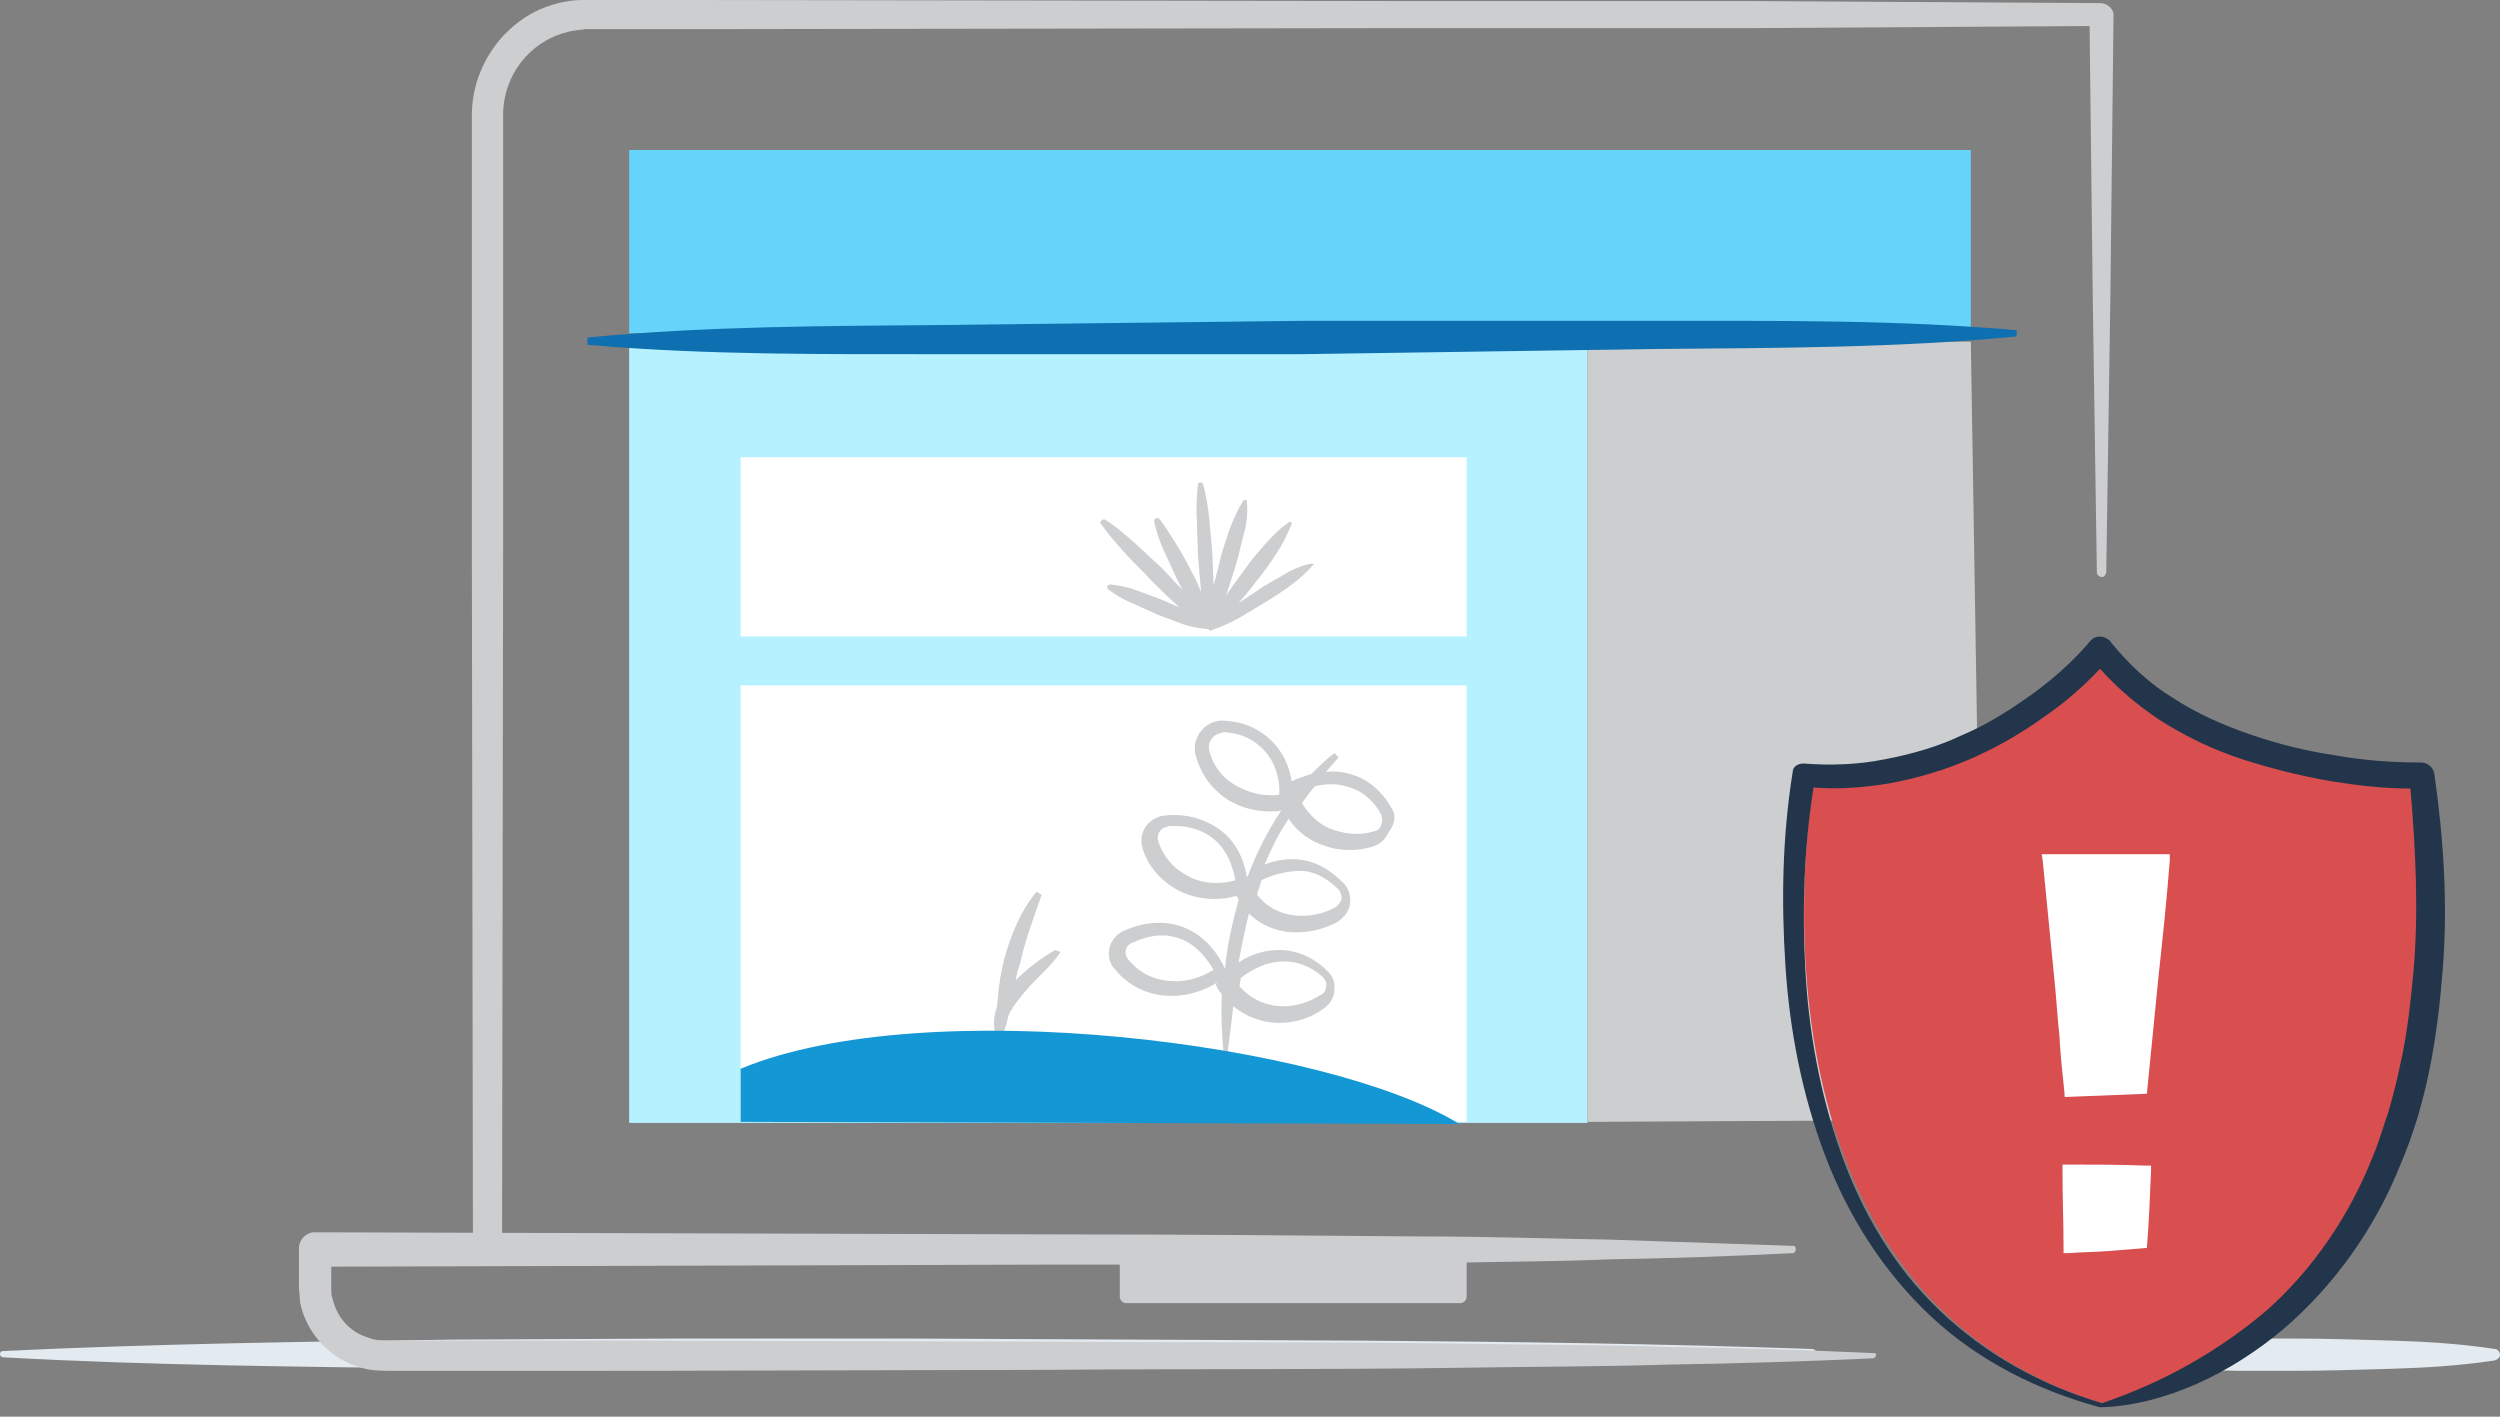 <svg id="security-error" xmlns="http://www.w3.org/2000/svg" x="0px" y="0px" viewBox="0 0 240 136">
<rect x="0" y="0" width="240" height="136" fill="#808080" stroke="none"/>
<path fill="#E3EAF0" d="M0.3,129.7c14.5-0.7,29-0.9,43.4-1.1l21.7-0.1h21.7l43.4,0.2c14.5,0.1,29,0.3,43.4,0.8c0.3,0,0.5,0.2,0.5,0.5 s-0.2,0.5-0.5,0.5c-14.5,0.5-29,0.6-43.4,0.8l-43.4,0.2H65.4l-21.7-0.1c-14.5-0.2-29-0.3-43.4-1.1c-0.1,0-0.3-0.1-0.3-0.3 C0,129.8,0.1,129.7,0.3,129.7L0.3,129.7z"/>
<path fill="#E3EAF0" d="M200.3,129.7c3.3-0.7,6.5-0.9,9.8-1.1l4.9-0.1h4.9c3.3,0,6.5,0.1,9.8,0.2c3.3,0.1,6.5,0.3,9.8,0.8 c0.3,0,0.5,0.3,0.5,0.6c0,0.2-0.2,0.4-0.5,0.5c-3.3,0.5-6.5,0.7-9.8,0.8s-6.5,0.2-9.8,0.2H215l-4.9-0.1c-3.3-0.1-6.5-0.4-9.8-1.1 c-0.1,0-0.2-0.2-0.2-0.3C200.1,129.8,200.2,129.7,200.3,129.7L200.3,129.7z"/>
<polyline fill="#B6F1FF" points="60.4,107.8 60.4,32.4 152.4,32.4 152.4,107.8 65.4,107.8 "/>
<polyline fill="#65D3FA" points="60.4,32 60.4,14.4 189.2,14.4 189.2,32 67.4,32 "/>
<polyline fill="#CCCED0" points="189.2,32.8 190.4,107.5 152.4,107.7 152.4,32.8 189.2,32.8 "/>
<polyline fill="#FFFFFF" points="134.4,107.7 71.1,107.7 71.1,65.8 140.8,65.8 140.8,107.7 "/>
<polyline fill="#FFFFFF" points="140.8,61.1 71.1,61.1 71.1,43.9 140.8,43.9 140.8,61.1 "/>
<path fill="#CCCED0" d="M125.9,54.1c-1,0.2-1.9,0.6-2.7,1.1c-0.8,0.5-1.7,0.9-2.5,1.5c-0.6,0.4-1.2,0.8-1.8,1.2 c0.6-0.7,1.2-1.4,1.7-2.1c0.7-0.8,1.3-1.7,1.9-2.6c0.6-0.9,1.1-1.9,1.5-2.9c0-0.1,0-0.2-0.1-0.2h-0.1c-0.9,0.6-1.7,1.4-2.4,2.2 c-0.7,0.8-1.4,1.6-2,2.5c-0.6,0.8-1.2,1.6-1.7,2.4c0.3-0.9,0.6-1.9,0.9-2.8c0.3-1,0.5-2,0.8-3.1c0.3-1,0.4-2.1,0.3-3.2 c0,0,0-0.1-0.1-0.1s-0.1,0-0.2,0l0,0c-0.6,0.9-1,1.9-1.4,2.9c-0.3,1-0.7,2-0.9,3c-0.2,0.8-0.4,1.6-0.6,2.3c0-1-0.1-1.9-0.1-2.9 c-0.1-1.1-0.2-2.3-0.3-3.4c-0.1-1.1-0.3-2.3-0.6-3.4c0-0.1-0.2-0.2-0.3-0.2c-0.1,0-0.2,0.1-0.2,0.2c-0.1,1.1-0.2,2.3-0.1,3.4 c0,1.1,0.1,2.3,0.1,3.4c0.1,1.1,0.2,2.3,0.3,3.4v0.1c-0.3-0.7-0.6-1.4-1-2.1c-0.4-0.8-0.9-1.7-1.4-2.5s-1-1.6-1.6-2.4 c-0.1-0.1-0.3-0.1-0.4,0s-0.1,0.2-0.1,0.3c0.2,0.9,0.5,1.8,0.9,2.7s0.8,1.7,1.2,2.6c0.2,0.4,0.4,0.8,0.6,1.2c-0.7-0.7-1.3-1.4-2-2.1 c-0.9-0.8-1.7-1.6-2.6-2.4c-0.9-0.8-1.8-1.6-2.8-2.2c-0.1-0.1-0.3,0-0.4,0.1s-0.1,0.2,0,0.3c0.7,1,1.5,1.9,2.3,2.8 c0.8,0.9,1.7,1.7,2.5,2.6c0.8,0.8,1.7,1.7,2.6,2.5l0.1,0.1c-0.5-0.2-1.1-0.5-1.6-0.7c-0.8-0.3-1.6-0.6-2.4-0.9 c-0.8-0.3-1.7-0.5-2.6-0.6c-0.1,0-0.3,0.1-0.3,0.2c0,0.1,0,0.2,0.1,0.3c0.7,0.5,1.5,1,2.3,1.3c0.8,0.4,1.6,0.7,2.4,1.1 c0.8,0.3,1.6,0.6,2.4,0.9c0.8,0.3,1.6,0.4,2.5,0.5c0,0,0,0,0.1,0.1l0,0c0.1,0.1,0.2,0.1,0.2,0c0.9-0.3,1.8-0.7,2.7-1.2 c0.8-0.5,1.7-1,2.5-1.5s1.6-1,2.4-1.6s1.5-1.2,2.2-2v-0.1C126,54.2,126,54.1,125.9,54.1z"/>
<path fill="#0E6FB1" d="M193.6,32.3c-11.4,1.1-22.9,1.1-34.3,1.2L125,34H90.7c-11.4,0-22.9,0.1-34.3-0.9v-0.7 c11.4-1.1,22.9-1.1,34.3-1.2l34.3-0.4h34.3c11.4,0,22.9-0.1,34.3,0.9V32.3z"/>
<path fill="#CCCED0" d="M101.3,91.2c-1.4,0.8-2.7,1.8-3.8,2.9c0.1-0.5,0.2-1,0.4-1.5c0.5-2.3,1.3-4.4,2.1-6.7l-0.5-0.3 c-0.8,1-1.4,2-1.9,3.1s-0.9,2.3-1.2,3.4c-0.3,1.2-0.5,2.4-0.6,3.6c0,0.3-0.1,0.7-0.1,1c-0.3,0.8-0.4,1.8-0.1,2.6h0.3l0.1-0.2 c0,0.1,0,0.1,0,0.2h0.3c0.2-0.6,0.4-1.2,0.5-1.8c0.1-0.1,0.1-0.3,0.2-0.4c0.4-0.7,0.9-1.3,1.4-1.9s1.1-1.2,1.7-1.8s1.2-1.2,1.7-2 L101.3,91.2z"/>
<path fill="#CCCED0" d="M133.6,77.6c-0.6-1.1-1.8-2.6-3.7-3.2c-0.9-0.3-1.7-0.4-2.6-0.3c0.4-0.5,0.8-0.9,1.2-1.4l-0.4-0.4 c-0.8,0.6-1.5,1.3-2.2,2c-0.6,0.2-1.3,0.4-1.9,0.7c-0.2-1.3-0.8-3-2.4-4.3c-1.1-0.9-2.4-1.4-3.9-1.5c-1.5-0.2-2.8,0.9-3,2.4 c0,0.3,0,0.7,0.1,1c0.4,1.4,1.2,2.7,2.3,3.6c1.3,1.1,3,1.7,4.8,1.7c0.4,0,0.8,0,1.1-0.1c-1.3,2-2.4,4.1-3.2,6.3l-0.1,0.1 c-0.2-1.3-0.9-3.7-3.3-5c-1.4-0.8-3-1.1-4.7-0.9c-1.3,0.2-2.3,1.4-2.1,2.7c0,0.2,0.1,0.3,0.1,0.5c0.5,1.6,1.6,2.9,3.1,3.8 c1.2,0.7,2.5,1,3.8,1c0.7,0,1.5-0.1,2.1-0.3c0.1,0.1,0.1,0.2,0.2,0.4c-0.6,2.2-1.1,4.4-1.3,6.6c-0.3-0.7-1.8-3.7-5.1-4.3 c-1.6-0.3-3.2,0-4.7,0.7c-1.2,0.6-1.7,2-1.1,3.2c0.1,0.2,0.2,0.3,0.3,0.4c1,1.3,2.5,2.2,4.2,2.5c0.5,0.1,0.9,0.1,1.4,0.1 c1.5,0,3-0.5,4.3-1.3l-0.2,0.2l0.2,0.4c0.1,0.2,0.3,0.4,0.4,0.6c-0.1,2,0,4,0.2,6h0.3c0.2-1.6,0.4-3.3,0.6-4.9 c1.2,1,2.8,1.6,4.4,1.6l0,0c1.6,0,3.1-0.5,4.3-1.4l0,0c0.6-0.4,1-1.1,1-1.8c0.1-0.7-0.2-1.4-0.8-1.9c-0.9-0.9-2.5-1.9-4.5-1.9l0,0 c-1.4,0-2.7,0.4-3.9,1.2c0.3-1.6,0.6-3.1,1-4.7c1.1,1.1,2.6,1.7,4.1,1.8c0.2,0,0.4,0,0.6,0c1.3,0,2.7-0.4,3.8-1 c0.6-0.4,1.1-1,1.2-1.7c0.1-0.7-0.1-1.5-0.6-2c-0.9-0.9-2.3-2.1-4.4-2.3c-1.1-0.1-2.2,0.1-3.2,0.5c0.6-1.4,1.2-2.7,2-3.9 c0.1-0.2,0.2-0.3,0.3-0.5c0.8,1.2,2.1,2.2,3.5,2.6c0.8,0.3,1.6,0.4,2.4,0.4c0.7,0,1.4-0.1,2.1-0.3c0.7-0.2,1.3-0.7,1.6-1.4 C134,79,134,78.2,133.6,77.6z M113.7,83.9c-1.2-0.7-2-1.7-2.5-3.1c-0.2-0.6,0.1-1.2,0.7-1.4c0.1,0,0.2,0,0.2-0.1c0.3,0,0.5,0,0.8,0 c1.1,0,2.1,0.3,3,0.8c2,1.2,2.5,3.4,2.7,4.4C116.9,85,115.1,84.8,113.7,83.9z M111.7,94.1c-1.3-0.2-2.5-0.9-3.4-2 c-0.4-0.5-0.3-1.2,0.2-1.5c0.1,0,0.1-0.1,0.2-0.1c0.9-0.4,1.9-0.7,2.8-0.7c0.3,0,0.7,0,1,0.1c2.3,0.4,3.5,2.4,4,3.2 C115.1,94,113.4,94.4,111.7,94.1L111.7,94.1z M123.3,92.3L123.3,92.3c1.7,0,2.9,0.8,3.7,1.5c0.2,0.2,0.4,0.6,0.3,0.9 c0,0.3-0.2,0.7-0.5,0.8c-1.1,0.7-2.3,1.1-3.6,1.1l0,0c-2.1,0-3.5-1.1-4.2-1.9c0-0.3,0.1-0.5,0.1-0.8 C119.9,93.3,121.3,92.3,123.3,92.3L123.3,92.3z M125,83.6c1.6,0.1,2.8,1.1,3.5,1.8c0.2,0.2,0.3,0.6,0.3,0.9 c-0.1,0.3-0.3,0.6-0.6,0.8l0,0c-1.1,0.6-2.4,0.9-3.7,0.8c-1.5-0.1-2.9-0.8-3.8-2v-0.1c0.1-0.4,0.3-0.9,0.4-1.3 C122.3,83.9,123.7,83.6,125,83.6L125,83.6z M122.8,76.3c-1.7,0.2-3.4-0.3-4.8-1.3c-0.9-0.7-1.6-1.7-1.9-2.9c-0.2-0.7,0.2-1.5,1-1.7 c0.1,0,0.2-0.1,0.4-0.1c0.1,0,0.1,0,0.2,0c1.2,0.1,2.3,0.5,3.2,1.3C122.7,73.1,122.9,75.4,122.8,76.3L122.8,76.3z M132.6,79.2 c-0.1,0.3-0.4,0.6-0.7,0.6c-1.2,0.4-2.5,0.3-3.8-0.1s-2.4-1.4-3.1-2.6c0.4-0.6,0.8-1.1,1.2-1.6c1.1-0.3,2.3-0.3,3.4,0.1 c1.6,0.5,2.5,1.7,3,2.6C132.7,78.5,132.7,78.9,132.6,79.2L132.6,79.2z"/>
<path fill="#D94F4F" d="M201.6,63.5c0,0-10.1,12.5-27.4,11c0,0-9.3,49.8,28.6,60.5c0,0,36.9-5.1,29.5-60.5 C232.2,74.5,211.4,76.1,201.6,63.5z"/>
<path fill="#23354B" d="M233.7,74.3c-0.1-0.6-0.6-1.1-1.3-1.1l0,0c-2.8,0-5.5-0.2-8.3-0.7c-2.7-0.4-5.5-1.1-8.1-2s-5.1-2-7.4-3.5 c-2.3-1.4-4.3-3.3-6-5.4c0-0.1-0.1-0.1-0.2-0.2c-0.5-0.4-1.3-0.4-1.7,0.1l0,0c-1.6,1.9-3.6,3.7-5.7,5.2c-2.1,1.5-4.3,2.9-6.7,3.9 c-2.3,1.1-4.8,1.8-7.4,2.3c-2.5,0.5-5.1,0.6-7.7,0.4h-0.1c-0.5,0-1,0.3-1,0.8c-1,6.2-1.1,12.4-0.7,18.6c0.4,6.2,1.6,12.4,3.8,18.2 c2.2,5.8,5.6,11.2,10.2,15.5c4.6,4.3,10.3,7.1,16.2,8.7h0.1l0,0c3.2-0.1,6.4-1,9.3-2.3c2.9-1.3,5.7-3.1,8.2-5.2 c4.9-4.2,8.8-9.7,11.2-15.7c2.6-6,3.6-12.4,4.1-18.8C235,87,234.6,80.6,233.7,74.3z M231.7,93.2c-0.3,3.1-0.6,6.1-1.3,9.1 c-0.3,1.5-0.7,3-1.1,4.4c-0.5,1.4-0.9,2.9-1.5,4.3c-2.2,5.6-5.7,10.8-10.2,14.8c-4.6,3.9-9.9,6.9-15.8,8.9 c-5.8-1.7-11.2-4.7-15.6-8.9c-4.4-4.2-7.5-9.5-9.5-15.2s-3.1-11.7-3.4-17.8c-0.3-5.7-0.1-11.5,0.8-17.2c2.4,0.2,4.9,0,7.3-0.4 c2.7-0.5,5.4-1.3,7.9-2.4s4.9-2.5,7.1-4.1c1.9-1.3,3.6-2.8,5.2-4.5c1.7,1.9,3.6,3.5,5.7,4.9c2.5,1.6,5.2,2.9,8,3.8s5.6,1.6,8.5,2.1 c2.5,0.4,5,0.7,7.6,0.7C231.9,81.6,232.2,87.4,231.7,93.2L231.7,93.2z"/>
<path fill="#CCCED0" d="M179.9,129.9c-6.5-0.3-13.1-0.5-19.6-0.6c-6.5-0.2-13.1-0.2-19.6-0.3c-13.1-0.2-26.2-0.1-39.3-0.2l-39.3-0.1 H42.5h-4.9c-0.9,0-1.4,0-2-0.2s-1.2-0.4-1.7-0.8c-1-0.7-1.7-1.8-2-3.1c-0.1-0.3-0.1-0.6-0.1-0.9v-1.2v-0.9l69.4-0.2h6.3v3.1 c0,0.3,0.3,0.6,0.6,0.6h32.1c0.3,0,0.6-0.3,0.6-0.6v-3.3c4.5-0.1,9.1-0.1,13.6-0.3c5.9-0.1,11.8-0.3,17.7-0.6c0.2,0,0.3-0.2,0.3-0.4 c0-0.2-0.1-0.3-0.3-0.3c-5.9-0.2-11.8-0.4-17.7-0.6c-5.9-0.1-11.8-0.3-17.7-0.3c-11.8-0.1-23.7-0.2-35.5-0.2l-71-0.2 c-0.8,0-1.5,0.7-1.5,1.5l0,0l0,0v2.5v1.2c0,0.5,0.1,1,0.1,1.5c0.6,3,2.9,5.5,5.9,6.3c0.9,0.3,2.1,0.3,2.8,0.3h4.9H62l39.3-0.1 c13.1-0.1,26.2,0,39.3-0.2c6.5-0.1,13.1-0.1,19.6-0.3c6.5-0.1,13.1-0.3,19.6-0.6c0.2,0,0.3-0.2,0.3-0.4 C180.2,130,180.1,129.9,179.9,129.9L179.9,129.9z"/>
<path fill="#CCCED0" d="M201.6,0.3L201.6,0.3l-33.8-0.2H134L66.6,0h-8.4c-0.7,0-1.4,0-2.2,0s-1.6,0.1-2.4,0.3c-1.6,0.4-3,1.1-4.3,2.2 c-2.5,2.1-4,5.3-4,8.5v8.4v33.8l0.1,65.3h2.8l0.1-65.3V19.4V11c0-3.7,2.5-7,6.1-7.9c0.6-0.2,1.2-0.2,1.8-0.3c0.6,0,1.4,0,2.1,0h8.4 l67.5-0.1H168l32.6-0.2l0.3,25.7l0.2,13.4l0.2,13.4c0,0.2,0.3,0.4,0.5,0.4s0.3-0.2,0.4-0.4l0.2-13.4l0.2-13.4l0.3-26.9l0,0 C202.8,0.8,202.3,0.3,201.6,0.3L201.6,0.3z"/>
<path fill="#1397D5" d="M71.1,102.6c17.8-7.4,56.3-2.5,69,5.3l-69-0.2C71.1,107.7,71.1,102.6,71.1,102.6z"/>
<path fill="#FFFFFF" d="M206,111.9c-2.5-0.1-5-0.1-7.4-0.1h-0.6v0.6c0,2.5,0.1,5,0.1,7.4v0.5h0.5c1.2-0.1,2.6-0.1,3.8-0.2l3.7-0.3 c0.2-2.4,0.3-5,0.4-7.4v-0.5H206z"/>
<path fill="#FFFFFF" d="M207.7,82H196l0.1,0.6l1.1,11.2c0.2,1.9,0.3,3.7,0.5,5.6c0.1,1.9,0.3,3.7,0.5,5.6v0.3h0.3 c2.5-0.1,5.1-0.2,7.6-0.3l1.1-11.1c0.4-3.7,0.8-7.4,1.1-11.3V82H207.7z"/>
</svg>
